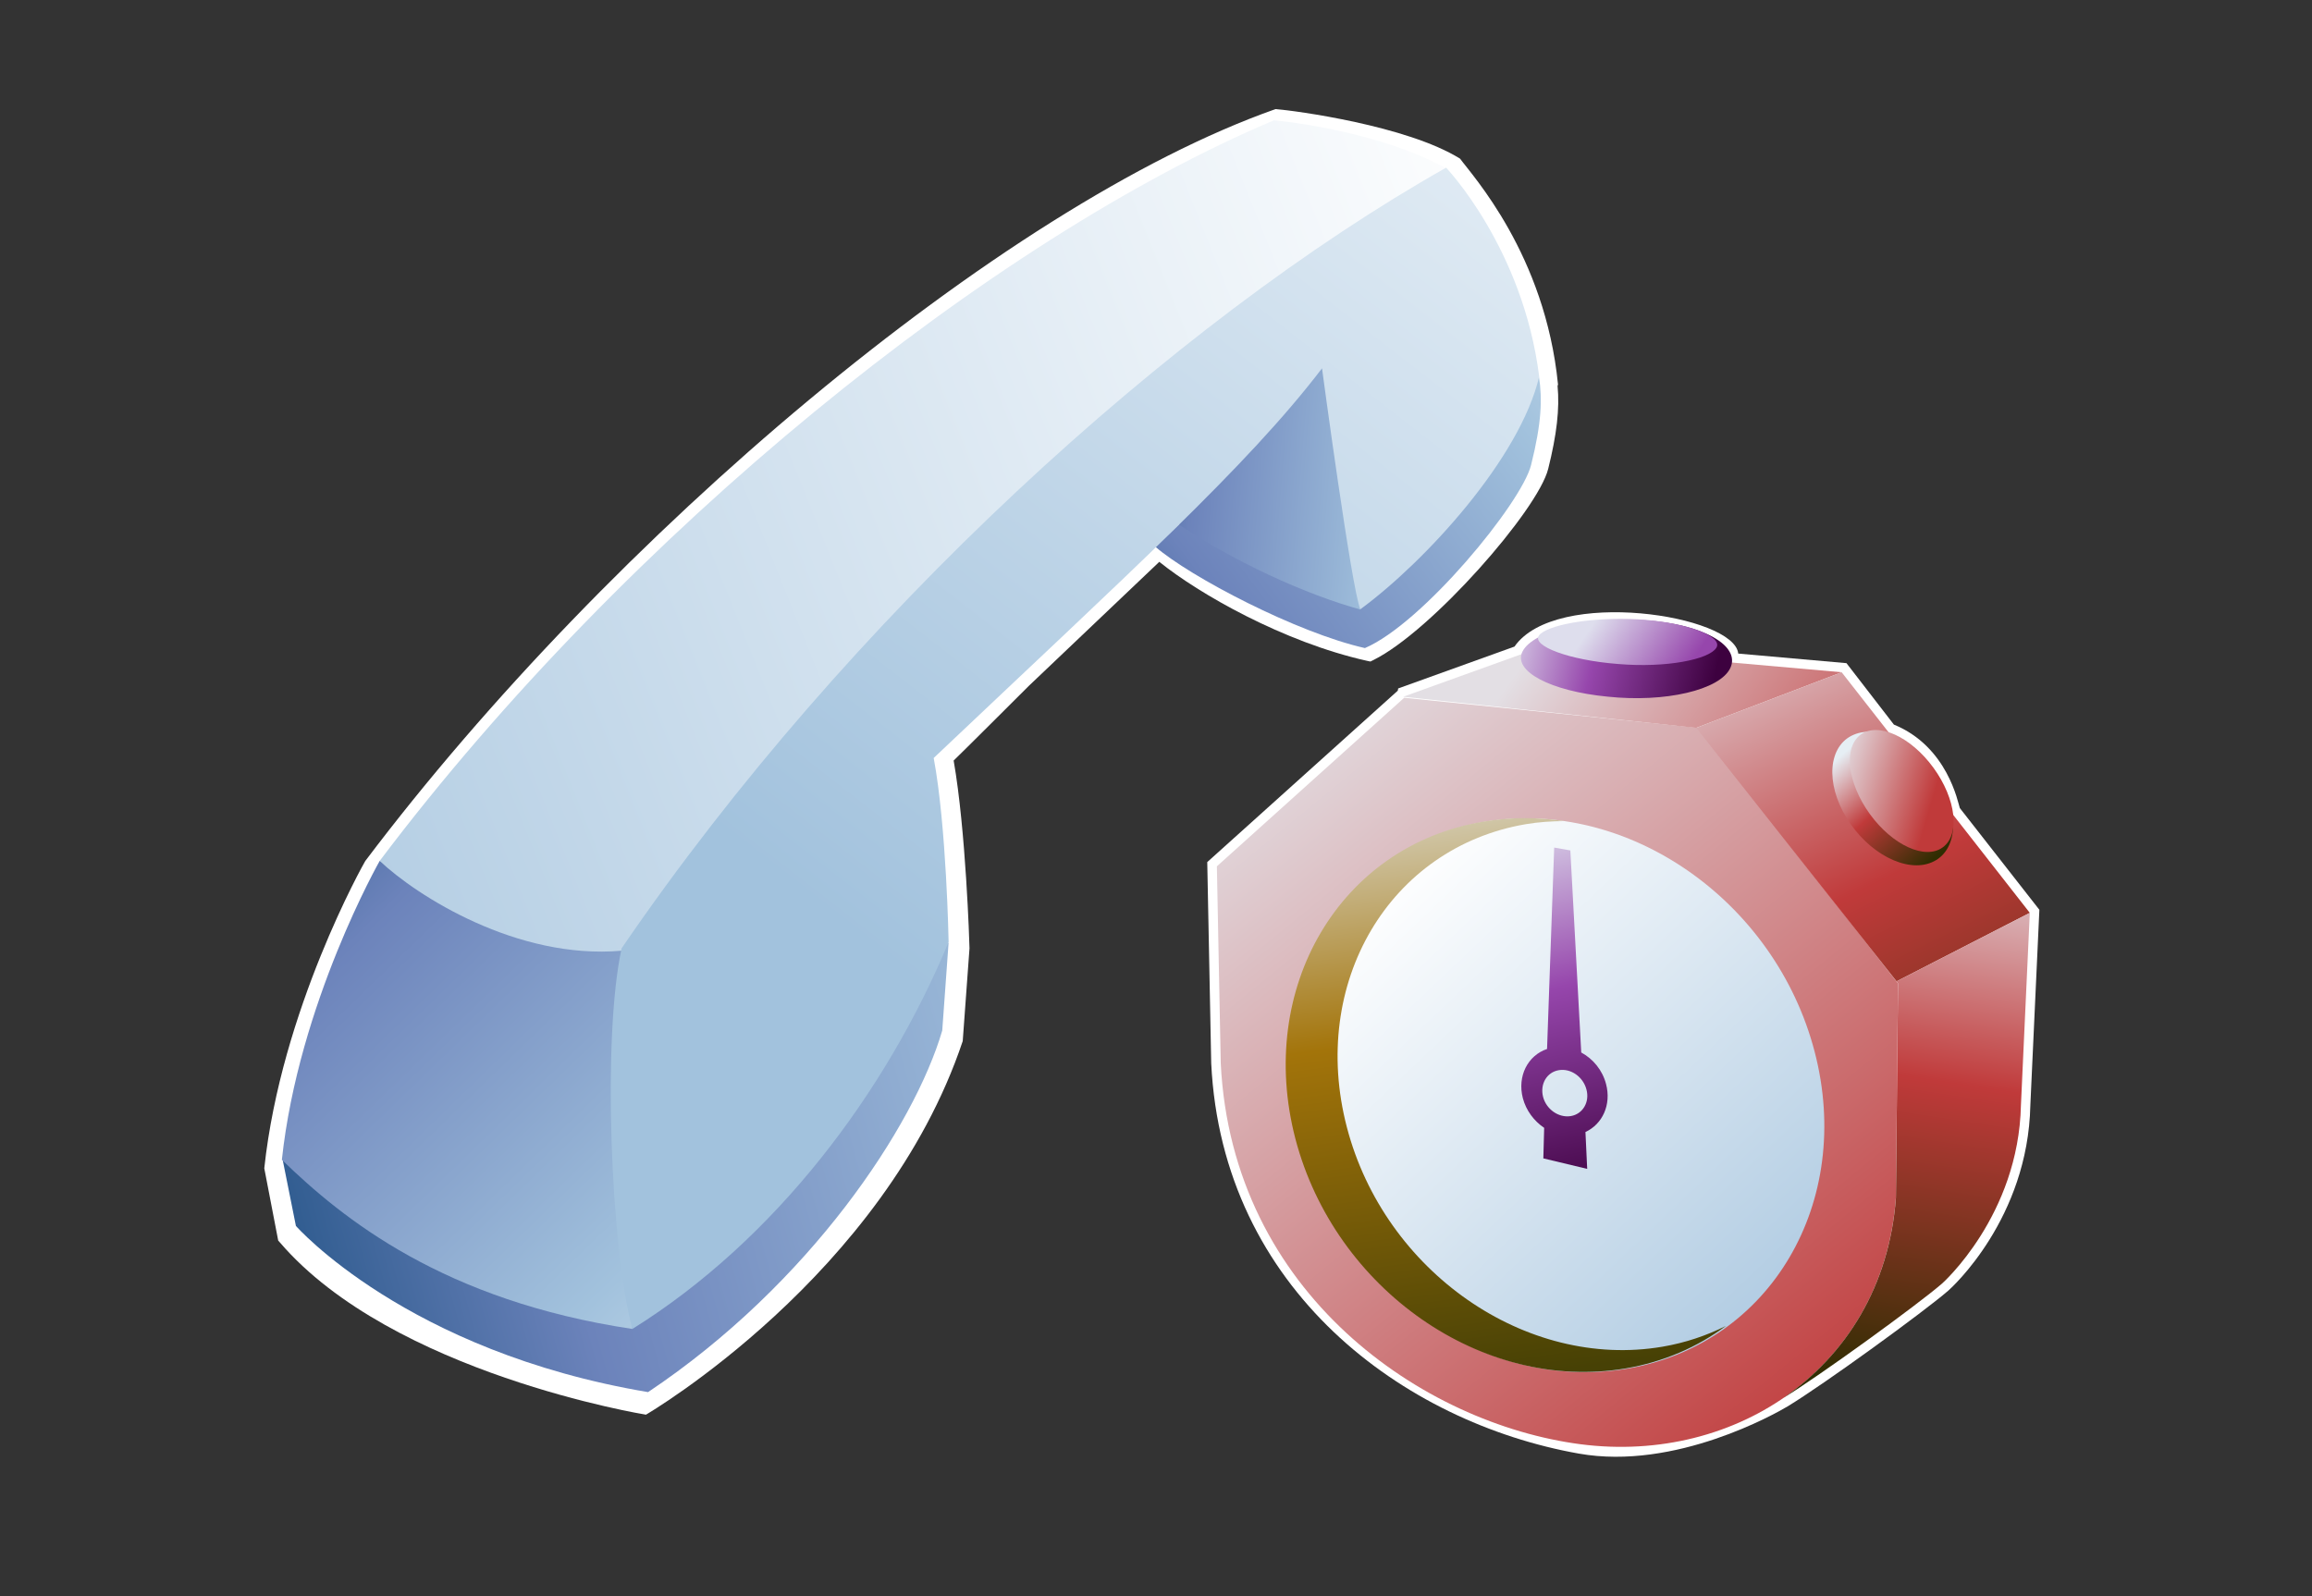 <?xml version="1.0" encoding="UTF-8"?>
<svg xmlns="http://www.w3.org/2000/svg" xmlns:xlink="http://www.w3.org/1999/xlink" contentScriptType="text/ecmascript" width="84" baseProfile="tiny" zoomAndPan="magnify" contentStyleType="text/css" viewBox="0 0 84 58" height="58" preserveAspectRatio="xMidYMid meet" version="1.1">
    <rect x="0" y="0" width="84" height="58" fill="#333333" stroke="none"/>
    <g>
        <g>
            <path fill="#ffffff" d="M 55.024 23.495 C 54.734 23.599 50.799 25.016 50.799 25.016 L 50.784 25.097 L 43.862 31.326 L 44.006 38.636 C 44.406 46.87 51.001 51.69 57.362 52.819 C 60.871 53.442 64.539 51.348 64.944 51.106 C 66.281 50.296 69.909 47.658 70.785 46.898 C 70.906 46.793 73.681 44.282 73.767 40.163 L 74.095 33.059 C 74.095 33.059 71.248 29.418 71.205 29.363 C 71.138 29.176 70.767 27.13 68.809 26.329 C 68.567 26.019 67.086 24.097 67.086 24.097 C 67.086 24.097 63.548 23.785 63.154 23.749 C 63.018 22.351 56.529 21.334 55.024 23.495 z "/>
            <path fill="#ffffff" d="M 13.271 31.286 C 13.216 31.376 10.217 36.692 9.602 42.452 L 10.108 45.079 L 10.171 45.149 C 14.263 49.914 23.469 51.405 23.469 51.405 C 23.469 51.405 32.121 46.357 34.978 37.83 L 35.224 34.459 C 35.221 34.263 35.092 30.16 34.648 27.636 C 34.891 27.408 37.372 24.93 37.372 24.93 C 37.372 24.93 41.735 20.782 42.12 20.415 C 43.55 21.57 46.628 23.334 49.669 24.013 L 49.79 24.038 L 49.897 23.985 C 52.017 22.935 55.876 18.531 56.249 17.038 C 56.562 15.785 56.668 14.854 56.59 14.023 L 56.606 13.971 C 56.138 9.243 53.482 6.366 53.047 5.765 C 51.119 4.565 47.044 4.017 46.342 3.964 C 36.358 7.486 22.146 19.518 13.271 31.286 z "/>
            <linearGradient x1="-680.909" gradientTransform="matrix(1.19 0 0 -1.19 875.673 1344.9)" y1="1123.662" x2="-705.163" gradientUnits="userSpaceOnUse" y2="1105.433" xlink:type="simple" xlink:actuate="onLoad" id="XMLID_18_" xlink:show="other">
                <stop stop-color="#ffffff" offset="0"/>
                <stop stop-color="#a2c2dd" offset="0.35"/>
                <stop stop-color="#6c83bb" offset="0.7"/>
                <stop stop-color="#003d6d" offset="1"/>
            </linearGradient>
            <path fill="url(#XMLID_18_)" d="M 55.915 13.697 L 42.817 19.066 L 41.978 19.868 C 43.242 20.963 47.121 22.993 49.591 23.549 C 51.695 22.645 55.284 18.275 55.628 16.896 C 56.015 15.354 56.038 14.477 55.915 13.697 z "/>
            <linearGradient x1="-687.538" gradientTransform="matrix(1.19 0 0 -1.19 875.673 1344.9)" y1="1114.428" x2="-704.566" gradientUnits="userSpaceOnUse" y2="1115.828" xlink:type="simple" xlink:actuate="onLoad" id="XMLID_19_" xlink:show="other">
                <stop stop-color="#ffffff" offset="0"/>
                <stop stop-color="#a2c2dd" offset="0.35"/>
                <stop stop-color="#6c83bb" offset="0.7"/>
                <stop stop-color="#003d6d" offset="1"/>
            </linearGradient>
            <path fill="url(#XMLID_19_)" d="M 48.233 12.878 L 42.472 18.817 C 44.775 20.424 47.538 21.631 49.43 22.149 L 48.233 12.878 z "/>
            <linearGradient x1="-686.056" gradientTransform="matrix(1.19 0 0 -1.19 875.673 1344.9)" y1="1101.048" x2="-732.447" gradientUnits="userSpaceOnUse" y2="1088.197" xlink:type="simple" xlink:actuate="onLoad" id="XMLID_20_" xlink:show="other">
                <stop stop-color="#ffffff" offset="0"/>
                <stop stop-color="#a2c2dd" offset="0.35"/>
                <stop stop-color="#6c83bb" offset="0.7"/>
                <stop stop-color="#003d6d" offset="1"/>
            </linearGradient>
            <path fill="url(#XMLID_20_)" d="M 34.464 34.259 L 10.27 42.143 L 10.751 44.546 C 10.751 44.546 14.757 49.108 23.546 50.585 C 29.421 46.655 33.214 40.925 34.234 37.447 L 34.464 34.259 z "/>
            <linearGradient x1="-707.126" gradientTransform="matrix(1.19 0 0 -1.19 875.673 1344.9)" y1="1082.578" x2="-733.028" gradientUnits="userSpaceOnUse" y2="1109.242" xlink:type="simple" xlink:actuate="onLoad" id="XMLID_21_" xlink:show="other">
                <stop stop-color="#ffffff" offset="0"/>
                <stop stop-color="#a2c2dd" offset="0.35"/>
                <stop stop-color="#6c83bb" offset="0.7"/>
                <stop stop-color="#003d6d" offset="1"/>
            </linearGradient>
            <path fill="url(#XMLID_21_)" d="M 10.241 42.143 C 10.849 36.456 13.796 31.281 13.796 31.281 L 22.721 34.321 L 22.974 48.29 C 16.132 47.264 12.456 44.298 10.241 42.143 z "/>
            <linearGradient x1="-685.336" gradientTransform="matrix(1.19 0 0 -1.19 875.673 1344.9)" y1="1121.906" x2="-735.35" gradientUnits="userSpaceOnUse" y2="1101.871" xlink:type="simple" xlink:actuate="onLoad" id="XMLID_22_" xlink:show="other">
                <stop stop-color="#ffffff" offset="0"/>
                <stop stop-color="#ffffff" offset="0.05"/>
                <stop stop-color="#a2c2dd" offset="1"/>
            </linearGradient>
            <path fill="url(#XMLID_22_)" d="M 13.795 31.282 C 15.142 32.555 18.787 34.879 22.579 34.546 L 52.591 6.144 C 49.977 4.689 46.285 4.372 46.285 4.372 C 36.074 8.68 22.799 19.342 13.795 31.282 z "/>
            <linearGradient x1="-679.592" gradientTransform="matrix(1.19 0 0 -1.19 875.673 1344.9)" y1="1138.675" x2="-708.908" gradientUnits="userSpaceOnUse" y2="1100.924" xlink:type="simple" xlink:actuate="onLoad" id="XMLID_23_" xlink:show="other">
                <stop stop-color="#ffffff" offset="0"/>
                <stop stop-color="#ffffff" offset="0.05"/>
                <stop stop-color="#a2c2dd" offset="1"/>
            </linearGradient>
            <path fill="url(#XMLID_23_)" d="M 22.974 48.291 C 22.196 45.402 21.874 37.708 22.585 34.458 C 30.808 22.429 42.645 11.682 52.54 6.093 C 52.54 6.093 55.333 9.007 55.922 13.682 C 55.232 16.638 51.805 20.389 49.424 22.14 C 49.109 21.425 48.032 13.384 48.032 13.384 C 45.302 16.961 40.987 20.85 33.923 27.543 C 34.39 30.026 34.465 34.23 34.465 34.23 C 32.197 39.695 28.171 45.053 22.974 48.291 z "/>
            <linearGradient x1="-697.174" gradientTransform="matrix(1.19 0 0 -1.19 875.673 1344.9)" y1="1108.059" x2="-679.501" gradientUnits="userSpaceOnUse" y2="1086.383" xlink:type="simple" xlink:actuate="onLoad" id="XMLID_24_" xlink:show="other">
                <stop stop-color="#e3dfe4" offset="0"/>
                <stop stop-color="#c03a3a" offset="1"/>
            </linearGradient>
            <path fill="url(#XMLID_24_)" d="M 44.212 31.479 L 51.017 25.355 L 61.696 26.446 L 68.959 35.735 L 68.881 43.523 C 68.431 49.633 63.114 53.215 57.424 52.479 C 51.734 51.738 44.761 47.034 44.352 38.629 L 44.212 31.479 z "/>
            <linearGradient x1="-688.752" gradientTransform="matrix(1.19 0 0 -1.19 875.673 1344.9)" y1="1110.764" x2="-678.668" gradientUnits="userSpaceOnUse" y2="1103.513" xlink:type="simple" xlink:actuate="onLoad" id="XMLID_25_" xlink:show="other">
                <stop stop-color="#e3dfe4" offset="0"/>
                <stop stop-color="#c03a3a" offset="1"/>
            </linearGradient>
            <polygon fill="url(#XMLID_25_)" points="50.981,25.318 56.104,23.473 66.911,24.427 61.629,26.448   "/>
            <linearGradient x1="-682.868" gradientTransform="matrix(1.19 0 0 -1.19 875.673 1344.9)" y1="1113.13" x2="-672.03" gradientUnits="userSpaceOnUse" y2="1091.106" xlink:type="simple" xlink:actuate="onLoad" id="XMLID_26_" xlink:show="other">
                <stop stop-color="#e6eef4" offset="0"/>
                <stop stop-color="#c03a3a" offset="0.44"/>
                <stop stop-color="#302d02" offset="0.94"/>
                <stop stop-color="#302d02" offset="1"/>
            </linearGradient>
            <polygon fill="url(#XMLID_26_)" points="61.629,26.448 66.911,24.427 73.747,33.17 68.906,35.659   "/>
            <linearGradient x1="-694.896" gradientTransform="matrix(1.19 0 0 -1.19 875.673 1344.9)" y1="1103.445" x2="-679.666" gradientUnits="userSpaceOnUse" y2="1087.445" xlink:type="simple" xlink:actuate="onLoad" id="XMLID_27_" xlink:show="other">
                <stop stop-color="#ffffff" offset="0"/>
                <stop stop-color="#ffffff" offset="0.05"/>
                <stop stop-color="#a2c2dd" offset="1"/>
            </linearGradient>
            <path fill="url(#XMLID_27_)" d="M 65.927 38.205 C 67.362 43.692 64.317 48.853 59.124 49.733 C 53.93 50.613 48.564 46.873 47.127 41.39 C 45.693 35.903 48.741 30.743 53.93 29.862 C 59.124 28.987 64.492 32.719 65.927 38.205 z "/>
            <linearGradient x1="-691.689" gradientTransform="matrix(1.19 0 0 -1.19 875.673 1344.9)" y1="1108.076" x2="-688.789" gradientUnits="userSpaceOnUse" y2="1086.947" xlink:type="simple" xlink:actuate="onLoad" id="XMLID_28_" xlink:show="other">
                <stop stop-color="#e6eef4" offset="0"/>
                <stop stop-color="#a3740a" offset="0.44"/>
                <stop stop-color="#474105" offset="0.94"/>
                <stop stop-color="#474105" offset="1"/>
            </linearGradient>
            <path fill="url(#XMLID_28_)" d="M 48.936 40.965 C 47.564 35.722 50.479 30.789 55.442 29.947 C 55.901 29.869 56.366 29.84 56.823 29.836 C 55.851 29.689 54.859 29.689 53.875 29.857 C 48.68 30.732 45.636 35.896 47.065 41.382 C 48.503 46.866 53.875 50.603 59.061 49.724 C 60.443 49.488 61.671 48.949 62.705 48.181 C 61.997 48.533 61.233 48.793 60.401 48.935 C 55.441 49.779 50.306 46.208 48.936 40.965 z "/>
            <linearGradient x1="-675.389" gradientTransform="matrix(1.19 0 0 -1.19 875.673 1344.9)" y1="1105.374" x2="-678.223" gradientUnits="userSpaceOnUse" y2="1086.657" xlink:type="simple" xlink:actuate="onLoad" id="XMLID_29_" xlink:show="other">
                <stop stop-color="#e6eef4" offset="0"/>
                <stop stop-color="#c03a3a" offset="0.44"/>
                <stop stop-color="#302d02" offset="0.94"/>
                <stop stop-color="#302d02" offset="1"/>
            </linearGradient>
            <path fill="url(#XMLID_29_)" d="M 73.425 40.157 L 73.747 33.17 L 68.906 35.659 L 68.905 35.663 L 68.96 35.734 L 68.883 43.522 C 68.646 46.735 67.06 49.249 64.782 50.804 C 66.089 50.011 69.699 47.388 70.559 46.64 C 70.56 46.641 73.341 44.17 73.425 40.157 z "/>
            <linearGradient x1="-679.493" gradientTransform="matrix(1.19 0 0 -1.19 875.673 1344.9)" y1="1107.23" x2="-676.493" gradientUnits="userSpaceOnUse" y2="1103.883" xlink:type="simple" xlink:actuate="onLoad" id="XMLID_30_" xlink:show="other">
                <stop stop-color="#e6eef4" offset="0"/>
                <stop stop-color="#c03a3a" offset="0.44"/>
                <stop stop-color="#302d02" offset="0.94"/>
                <stop stop-color="#302d02" offset="1"/>
            </linearGradient>
            <path fill="url(#XMLID_30_)" d="M 70.442 28.308 C 71.224 29.589 71.11 30.945 70.186 31.334 C 69.261 31.73 67.877 31.007 67.093 29.724 C 66.308 28.446 66.425 27.088 67.348 26.698 C 68.272 26.304 69.655 27.026 70.442 28.308 z "/>
            <linearGradient x1="-679.966" gradientTransform="matrix(1.19 0 0 -1.19 875.673 1344.9)" y1="1106.298" x2="-676.959" gradientUnits="userSpaceOnUse" y2="1105.403" xlink:type="simple" xlink:actuate="onLoad" id="XMLID_31_" xlink:show="other">
                <stop stop-color="#e3dfe4" offset="0"/>
                <stop stop-color="#c03a3a" offset="1"/>
            </linearGradient>
            <path fill="url(#XMLID_31_)" d="M 67.604 26.692 C 68.242 26.229 69.428 26.771 70.25 27.903 C 71.072 29.035 71.221 30.328 70.583 30.791 C 69.945 31.256 68.761 30.715 67.938 29.583 C 67.117 28.45 66.967 27.156 67.604 26.692 z "/>
            <linearGradient x1="-690.431" gradientTransform="matrix(1.19 0 0 -1.19 875.673 1344.9)" y1="1110.681" x2="-683.165" gradientUnits="userSpaceOnUse" y2="1108.982" xlink:type="simple" xlink:actuate="onLoad" id="XMLID_32_" xlink:show="other">
                <stop stop-color="#e6eef4" offset="0"/>
                <stop stop-color="#9646ac" offset="0.44"/>
                <stop stop-color="#3d013f" offset="0.94"/>
                <stop stop-color="#3d013f" offset="1"/>
            </linearGradient>
            <path fill="url(#XMLID_32_)" d="M 59.782 22.541 C 61.868 22.679 63.248 23.462 62.867 24.272 C 62.491 25.074 60.494 25.536 58.408 25.314 C 56.327 25.114 54.942 24.382 55.321 23.663 C 55.701 22.933 57.699 22.423 59.782 22.541 z "/>
            <linearGradient x1="-687.255" gradientTransform="matrix(1.19 0 0 -1.19 875.673 1344.9)" y1="1111.068" x2="-684.654" gradientUnits="userSpaceOnUse" y2="1109.296" xlink:type="simple" xlink:actuate="onLoad" id="XMLID_33_" xlink:show="other">
                <stop stop-color="#dedeed" offset="0"/>
                <stop stop-color="#9646ac" offset="1"/>
            </linearGradient>
            <path fill="url(#XMLID_33_)" d="M 59.519 22.505 C 61.3 22.61 62.621 23.129 62.356 23.543 C 62.091 23.956 60.562 24.279 58.78 24.127 C 56.998 23.988 55.649 23.467 55.911 23.095 C 56.178 22.725 57.739 22.408 59.519 22.505 z "/>
            <linearGradient x1="-689.693" gradientTransform="matrix(1.19 0 0 -1.19 875.673 1344.9)" y1="1105.782" x2="-686.685" gradientUnits="userSpaceOnUse" y2="1092.623" xlink:type="simple" xlink:actuate="onLoad" id="XMLID_34_" xlink:show="other">
                <stop stop-color="#e6eef4" offset="0"/>
                <stop stop-color="#9646ac" offset="0.44"/>
                <stop stop-color="#3d013f" offset="0.94"/>
                <stop stop-color="#3d013f" offset="1"/>
            </linearGradient>
            <path fill="url(#XMLID_34_)" d="M 57.603 41.133 L 57.666 42.473 L 56.073 42.092 L 56.103 40.982 C 55.739 40.738 55.448 40.358 55.328 39.903 C 55.122 39.102 55.507 38.353 56.208 38.116 L 56.467 30.798 L 57.054 30.902 L 57.45 38.244 C 57.877 38.474 58.221 38.884 58.352 39.393 C 58.549 40.142 58.221 40.848 57.603 41.133 z M 56.635 38.887 C 56.198 38.959 55.946 39.393 56.063 39.856 C 56.182 40.314 56.635 40.627 57.07 40.555 C 57.506 40.482 57.762 40.047 57.64 39.591 C 57.521 39.128 57.069 38.812 56.635 38.887 z "/>
        </g>
        <rect width="84" fill="none" height="58"/>
    </g>
</svg>
